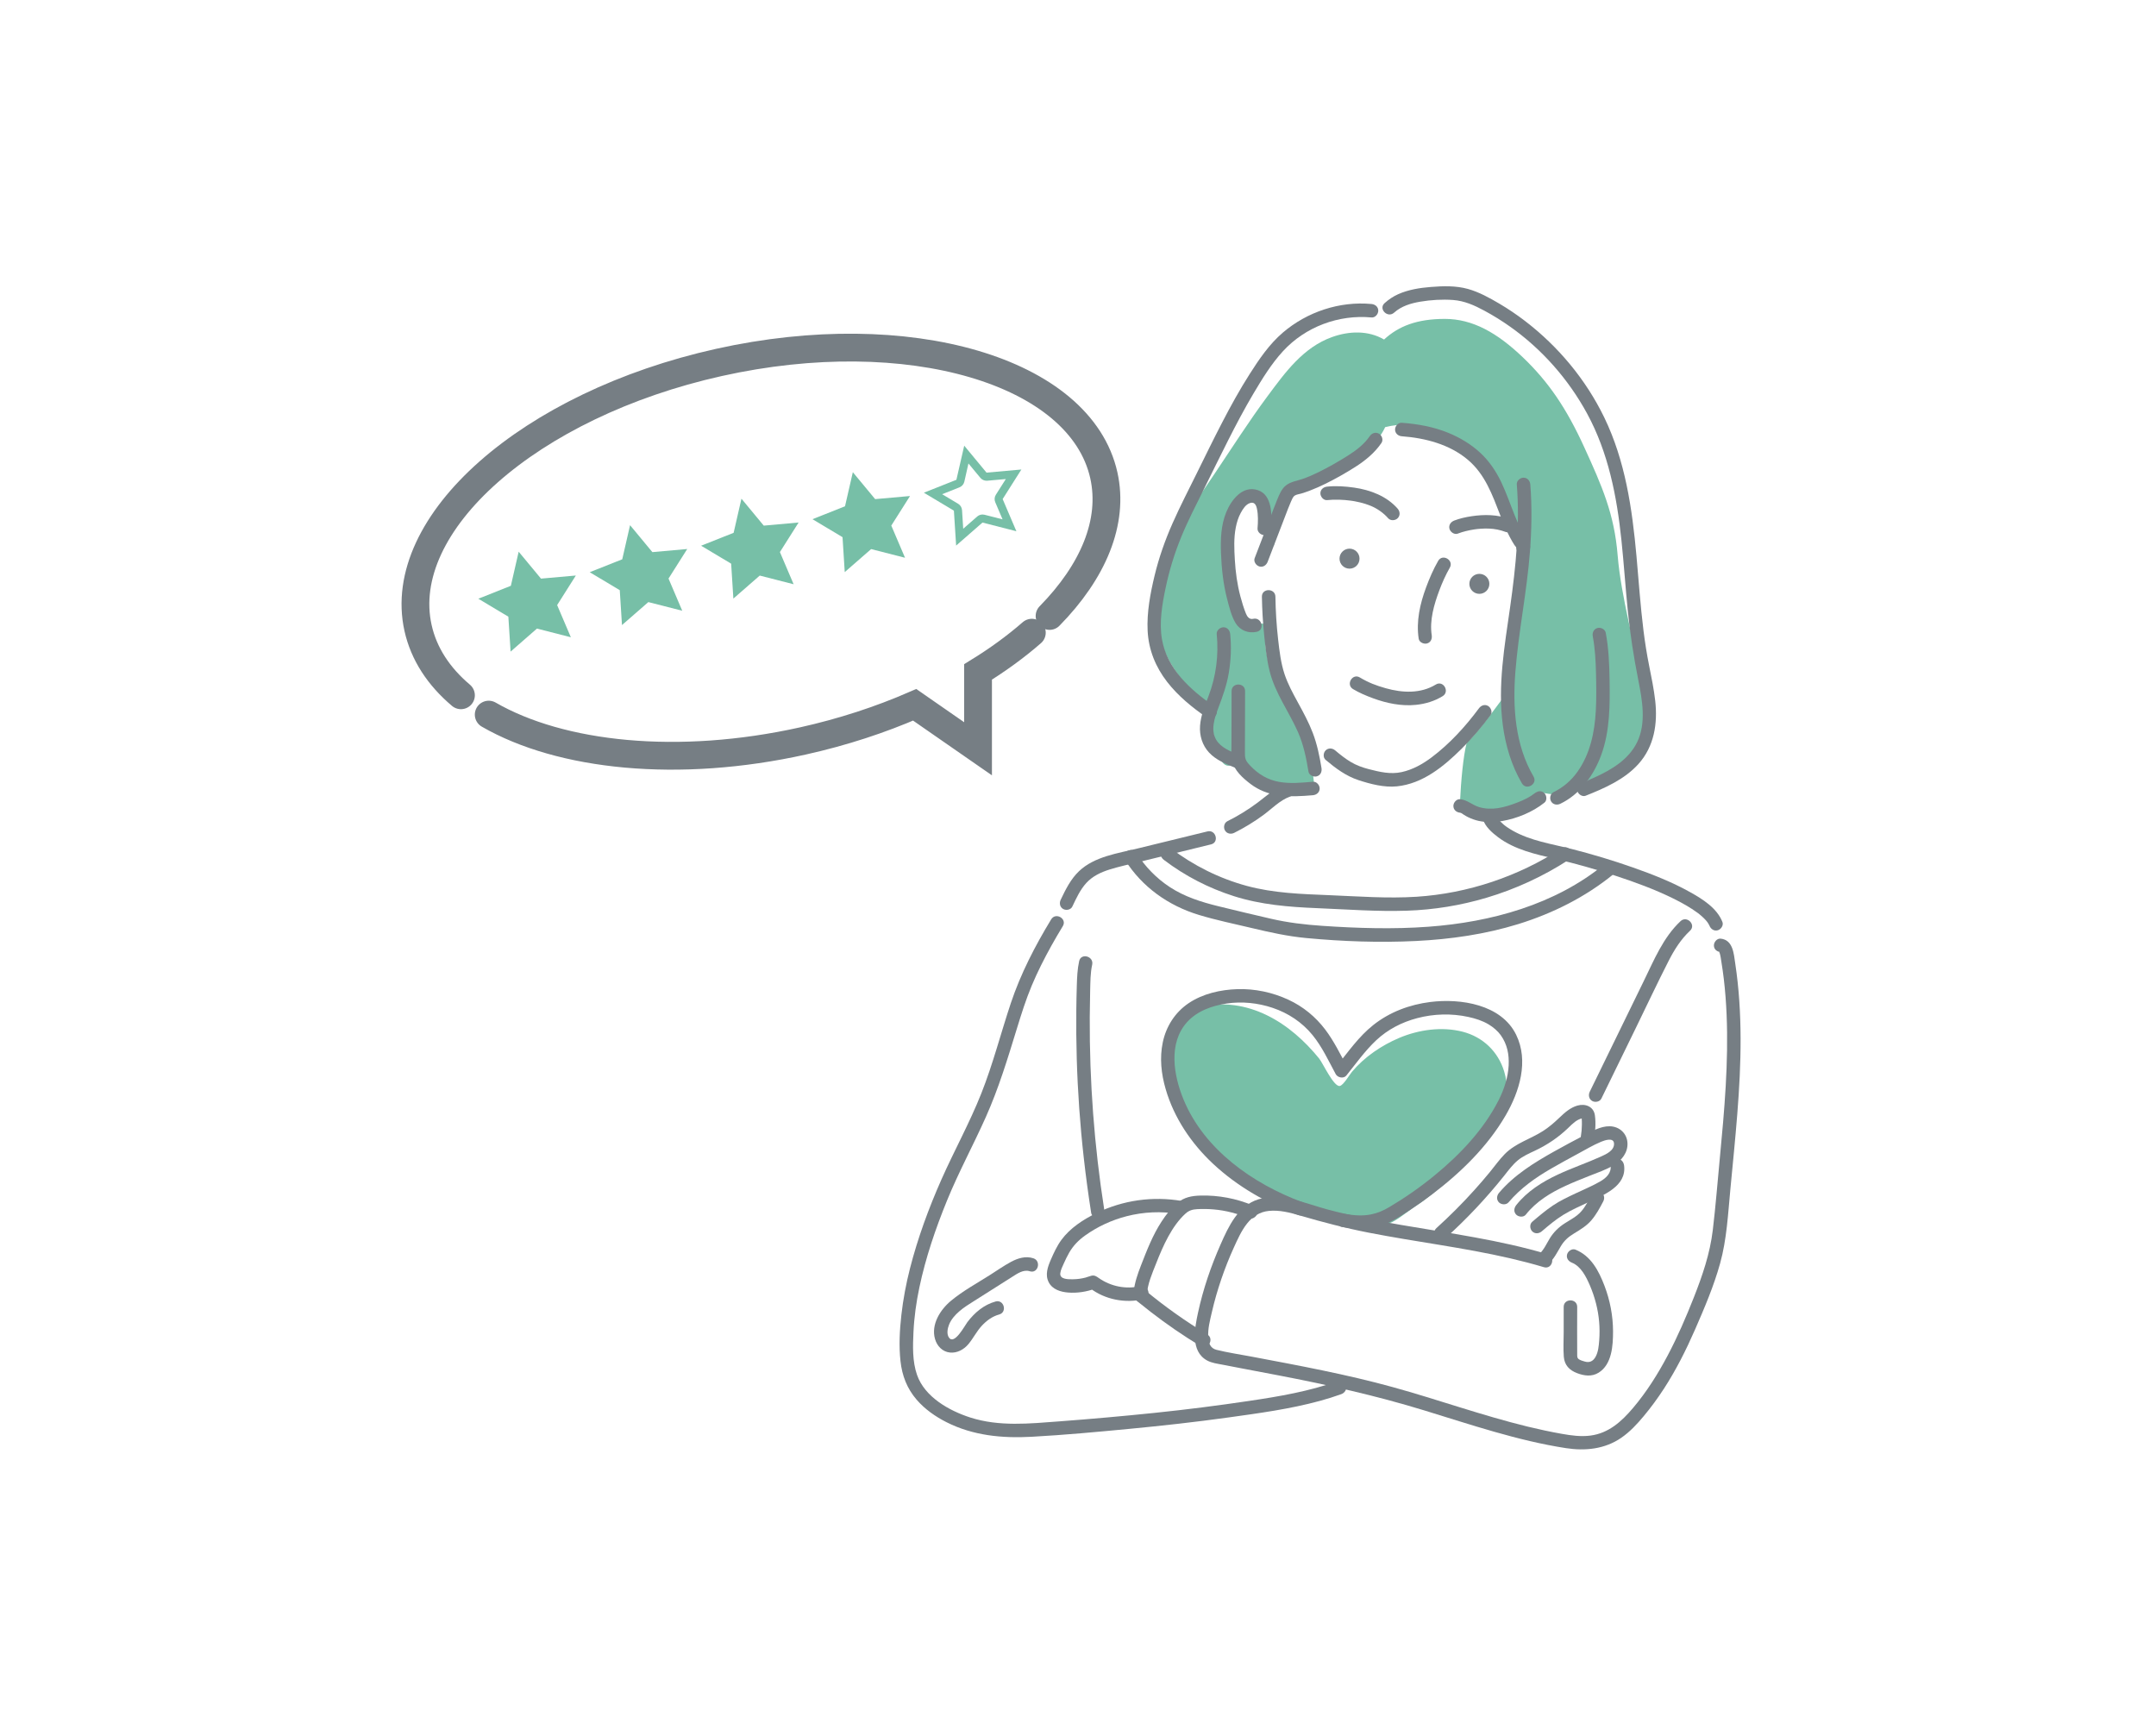 <svg width="318" height="256" viewBox="0 0 318 256" fill="none" xmlns="http://www.w3.org/2000/svg">
<path d="M172.63 152.991C174.256 150.264 173.155 148.527 176.327 148.503C177.209 148.495 178.112 148.253 178.994 148.185C180.024 148.106 181.053 148.133 182.075 148.269C185.426 148.714 188.491 150.343 191.05 152.51C192.334 153.595 193.503 154.819 194.564 156.123C195.101 156.783 196.739 160.357 197.617 160.174C198.158 160.062 199.044 158.52 199.402 158.095C201.246 155.901 203.747 154.199 206.378 153.086C209.256 151.87 212.682 151.385 215.739 152.176C218.724 152.951 220.962 155.09 221.861 158.043C222.155 159.005 222.266 160.027 222.326 161.024C222.453 163.115 221.698 162.841 220.919 164.785C220.255 166.446 218.291 168.589 217.154 169.968C214.964 172.631 212.07 175.732 209.188 177.624C206.306 179.512 205.229 181.126 201.791 180.907C199.279 180.748 196.846 180.069 194.552 179.019C186.034 175.132 176.919 172.218 173.568 161.215C173.107 159.697 172.141 158.341 171.943 156.767C171.74 155.193 172.062 153.492 173.099 152.287" fill="#77BFA7"/>
<path d="M204.307 63.001C201.676 68.594 194.739 68.924 189.969 72.048C188.654 76.158 188.26 78.925 187.862 80.574C187.978 80.101 187.346 78.865 187.207 78.372C187.012 77.677 186.825 76.981 186.622 76.289C186.38 75.466 186.141 74.19 185.474 73.574C182.814 71.126 181.57 77.513 181.375 78.917C180.918 82.176 181.304 85.555 182.54 88.608C182.91 89.518 183.367 90.424 184.09 91.092C184.81 91.76 185.843 92.161 186.797 91.919C186.014 96.077 187.739 100.27 189.631 104.055C191.523 107.839 193.678 111.695 193.821 115.924C189.532 117.021 184.631 114.879 182.524 110.983C182.413 111.858 182.031 112.978 181.153 112.943C180.501 112.915 180.099 112.223 179.869 111.615C179.372 110.311 179.038 108.944 178.883 107.557C178.78 106.618 178.748 105.653 178.374 104.79C177.897 103.693 176.923 102.91 176.053 102.091C173.393 99.583 171.41 96.299 170.746 92.706C169.987 88.616 170.957 84.362 172.666 80.57C174.375 76.778 176.796 73.364 179.121 69.913C181.709 66.07 184.194 62.154 186.956 58.434C189.56 54.928 192.211 51.243 196.468 49.716C198.969 48.818 201.791 48.703 204.144 50.078C206.283 48.106 208.994 47.037 213.108 47.037C217.218 47.037 220.835 49.092 224.619 52.709C228.4 56.327 231.031 60.191 233.662 65.946C236.294 71.702 238.103 75.812 238.595 81.898C239.088 87.984 241.219 95.58 241.958 99.857C242.578 103.435 242.566 109.401 241.577 111.21C240.591 113.018 236.163 115.542 233.452 115.049C231.313 118.257 228.976 117.005 226.674 116.842C224.536 119.311 219.849 120.873 215.33 118.488C215.493 115.034 215.823 111.583 216.316 109.608C218.371 107.553 220.263 104.838 222.234 102.206C222.727 95.302 223.057 85.432 224.373 80.992C222.481 78.774 221.312 76.719 220.489 71.46C219.666 66.197 218.319 67.95 215.362 65.811C212.4 63.669 208.91 61.848 204.307 63.001Z" fill="#77BFA7"/>
<path d="M72.083 105.402C82.736 111.54 100.047 113.376 118.447 109.282C124.342 107.97 129.879 106.149 134.911 103.955L144.257 110.442V99.106C147.194 97.301 149.854 95.357 152.191 93.318" stroke="#767E84" stroke-width="4.098" stroke-miterlimit="10" stroke-linecap="round"/>
<path d="M154.806 90.854C161.222 84.315 164.342 77.005 162.812 70.112C159.382 54.697 133.958 47.244 106.025 53.461C78.093 59.678 58.23 77.215 61.66 92.626C62.511 96.454 64.721 99.793 67.988 102.552" stroke="#767E84" stroke-width="4.098" stroke-miterlimit="10" stroke-linecap="round"/>
<path d="M76.503 81.373L79.794 85.344L84.934 84.887L82.175 89.248L84.198 93.994L79.198 92.714L75.31 96.109L74.98 90.957L70.552 88.31L75.35 86.402L76.503 81.373Z" fill="#77BFA7"/>
<path d="M92.931 77.462L96.223 81.437L101.363 80.976L98.604 85.336L100.627 90.082L95.627 88.806L91.739 92.197L91.413 87.05L86.981 84.398L91.779 82.494L92.931 77.462Z" fill="#77BFA7"/>
<path d="M109.36 73.554L112.651 77.529L117.791 77.068L115.033 81.429L117.056 86.175L112.059 84.895L108.168 88.29L107.842 83.138L103.41 80.491L108.207 78.587L109.36 73.554Z" fill="#77BFA7"/>
<path d="M125.789 69.647L129.08 73.618L134.224 73.161L131.461 77.522L133.488 82.268L128.488 80.988L124.596 84.382L124.27 79.231L119.838 76.579L124.636 74.675L125.789 69.647Z" fill="#77BFA7"/>
<path d="M142.842 68.359L144.595 70.474C144.821 70.748 145.159 70.907 145.513 70.907C145.549 70.907 145.584 70.907 145.62 70.903L148.355 70.657L146.884 72.974C146.674 73.304 146.642 73.717 146.797 74.079L147.874 76.603L145.215 75.924C145.115 75.9 145.016 75.888 144.921 75.888C144.634 75.888 144.356 75.991 144.137 76.182L142.07 77.987L141.896 75.248C141.872 74.854 141.653 74.501 141.319 74.302L138.962 72.895L141.514 71.881C141.88 71.738 142.15 71.42 142.237 71.038L142.842 68.359ZM142.218 65.736L141.065 70.768L136.267 72.672L140.695 75.319L141.025 80.471L144.913 77.076L149.913 78.356L147.886 73.61L150.649 69.249L145.509 69.711L142.218 65.736Z" fill="#77BFA7"/>
<path d="M206.764 64.348C210.214 64.607 213.791 65.533 216.486 67.803C219.042 69.953 220.112 72.986 221.284 76.007C221.622 76.877 221.976 77.748 222.377 78.591C222.584 79.02 222.803 79.441 223.041 79.851C223.149 80.034 223.256 80.213 223.371 80.391C223.451 80.511 223.721 80.805 223.749 80.908C223.749 80.733 223.749 80.554 223.749 80.379C223.741 80.407 223.733 80.439 223.725 80.467C224.043 80.225 224.365 79.982 224.683 79.736C224.663 79.736 224.647 79.732 224.627 79.732C224.095 79.672 223.633 80.228 223.633 80.725C223.633 81.31 224.091 81.659 224.627 81.719C224.647 81.719 224.663 81.723 224.683 81.723C225.116 81.771 225.53 81.381 225.641 80.992C225.8 80.447 225.557 80.077 225.263 79.648C224.997 79.255 224.75 78.849 224.524 78.432C224.122 77.692 223.777 76.925 223.463 76.146C222.783 74.465 222.203 72.74 221.419 71.098C220.648 69.484 219.635 67.986 218.315 66.769C216.944 65.505 215.342 64.551 213.62 63.843C211.438 62.949 209.101 62.532 206.76 62.357C206.223 62.317 205.766 62.842 205.766 63.351C205.77 63.927 206.223 64.309 206.764 64.348Z" fill="#767E84"/>
<path d="M223.721 71.452C224.198 77.49 223.586 83.544 222.739 89.518C221.92 95.282 220.879 101.117 221.658 106.948C222.059 109.965 222.93 112.907 224.476 115.542C225.12 116.647 226.841 115.646 226.193 114.541C223.471 109.89 223.101 104.369 223.51 99.11C223.971 93.183 225.2 87.344 225.657 81.413C225.911 78.098 225.975 74.767 225.712 71.452C225.669 70.915 225.287 70.458 224.719 70.458C224.21 70.458 223.677 70.915 223.721 71.452Z" fill="#767E84"/>
<path d="M187.465 77.927C187.608 76.082 187.703 72.99 185.501 72.286C183.255 71.567 181.602 73.745 180.863 75.554C180.087 77.446 180.012 79.561 180.091 81.58C180.179 83.882 180.425 86.175 181.01 88.405C181.312 89.554 181.622 90.874 182.242 91.899C182.898 92.988 184.146 93.469 185.37 93.187C186.618 92.901 186.09 90.985 184.841 91.271C184.277 91.402 183.963 90.981 183.772 90.504C183.438 89.681 183.18 88.818 182.953 87.964C182.48 86.187 182.238 84.386 182.131 82.558C182.039 80.98 181.964 79.35 182.274 77.792C182.421 77.052 182.639 76.329 182.997 75.665C183.303 75.105 183.725 74.405 184.368 74.198C185.012 73.992 185.263 74.449 185.386 75.009C185.593 75.951 185.557 76.977 185.481 77.931C185.438 78.468 185.966 78.925 186.475 78.925C187.044 78.921 187.425 78.463 187.465 77.927Z" fill="#767E84"/>
<path d="M202.037 64.325C201.207 65.541 200.014 66.439 198.782 67.218C197.391 68.097 195.944 68.92 194.469 69.647C193.714 70.017 192.946 70.355 192.151 70.633C191.321 70.923 190.347 71.042 189.651 71.611C188.995 72.143 188.689 72.966 188.371 73.725C188.014 74.584 187.692 75.454 187.362 76.321C186.594 78.324 185.823 80.328 185.056 82.327C184.865 82.828 185.271 83.416 185.752 83.552C186.312 83.707 186.781 83.361 186.976 82.856C187.64 81.131 188.3 79.406 188.964 77.68C189.301 76.798 189.639 75.912 189.981 75.029C190.12 74.675 190.259 74.326 190.414 73.98C190.55 73.69 190.689 73.28 190.971 73.097C191.229 72.926 191.623 72.887 191.917 72.799C192.346 72.672 192.768 72.525 193.189 72.366C193.996 72.06 194.783 71.706 195.558 71.325C197.029 70.593 198.472 69.778 199.859 68.896C201.366 67.938 202.745 66.817 203.758 65.334C204.061 64.889 203.842 64.233 203.401 63.975C202.908 63.681 202.343 63.879 202.037 64.325Z" fill="#767E84"/>
<path d="M186.125 88.004C186.157 89.888 186.265 91.768 186.455 93.64C186.638 95.441 186.829 97.277 187.274 99.034C188.089 102.258 190.112 104.961 191.44 107.966C192.259 109.818 192.672 111.826 192.994 113.813C193.082 114.342 193.738 114.64 194.218 114.509C194.783 114.354 194.998 113.817 194.914 113.285C194.628 111.516 194.262 109.751 193.618 108.073C193.026 106.527 192.239 105.08 191.444 103.629C190.701 102.27 189.949 100.898 189.46 99.42C188.916 97.778 188.713 96.029 188.518 94.32C188.28 92.221 188.149 90.114 188.117 88.004C188.093 86.728 186.106 86.724 186.125 88.004Z" fill="#767E84"/>
<path d="M195.526 112.08C197.005 113.324 198.531 114.465 200.388 115.073C202.153 115.65 204.168 116.174 206.032 115.984C209.872 115.59 212.957 113.034 215.604 110.415C217.146 108.884 218.553 107.231 219.845 105.486C220.163 105.052 219.917 104.377 219.488 104.126C218.983 103.832 218.446 104.051 218.128 104.484C216.16 107.143 213.827 109.695 211.18 111.691C209.848 112.692 208.377 113.523 206.736 113.881C205.078 114.243 203.492 113.857 201.882 113.444C200.936 113.197 200.05 112.879 199.211 112.374C198.396 111.885 197.657 111.293 196.933 110.681C196.524 110.335 195.932 110.279 195.526 110.681C195.172 111.031 195.113 111.734 195.526 112.08Z" fill="#767E84"/>
<path d="M199.565 101.638C200.491 102.194 201.513 102.624 202.522 102.993C204.514 103.729 206.712 104.186 208.843 103.963C210.242 103.82 211.581 103.419 212.786 102.679C213.875 102.011 212.877 100.294 211.784 100.962C209.534 102.341 206.839 102.202 204.398 101.515C202.944 101.105 201.851 100.688 200.567 99.921C199.469 99.261 198.468 100.978 199.565 101.638Z" fill="#767E84"/>
<path d="M212.122 82.729C211.406 83.973 210.83 85.317 210.333 86.66C209.443 89.061 208.858 91.653 209.252 94.213C209.335 94.745 209.999 95.035 210.476 94.908C211.045 94.753 211.251 94.216 211.172 93.684C210.83 91.486 211.526 89.121 212.297 87.069C212.714 85.956 213.215 84.82 213.839 83.73C214.475 82.621 212.758 81.616 212.122 82.729Z" fill="#767E84"/>
<path d="M195.749 73.765C196.91 73.642 198.114 73.698 199.267 73.849C199.108 73.829 199.438 73.876 199.473 73.88C199.601 73.9 199.724 73.92 199.847 73.944C200.101 73.992 200.36 74.047 200.61 74.107C201.135 74.234 201.656 74.393 202.153 74.6C203.099 74.989 204.033 75.621 204.744 76.436C205.098 76.842 205.79 76.798 206.151 76.436C206.553 76.035 206.505 75.439 206.151 75.029C204.538 73.177 202.113 72.263 199.736 71.921C198.424 71.734 197.065 71.635 195.745 71.774C195.212 71.829 194.751 72.191 194.751 72.767C194.755 73.264 195.212 73.821 195.749 73.765Z" fill="#767E84"/>
<path d="M215.02 78.706C215.779 78.408 216.598 78.225 217.401 78.094C217.961 78.002 218.86 77.935 219.595 77.963C220.457 77.995 221.264 78.153 222.099 78.468C222.6 78.658 223.188 78.257 223.323 77.772C223.478 77.215 223.133 76.738 222.628 76.548C220.851 75.88 218.927 75.864 217.071 76.138C216.2 76.269 215.31 76.464 214.487 76.782C213.986 76.977 213.64 77.45 213.791 78.006C213.931 78.487 214.519 78.901 215.02 78.706Z" fill="#767E84"/>
<path d="M199.048 83.874C199.863 83.874 200.523 83.213 200.523 82.399C200.523 81.584 199.863 80.924 199.048 80.924C198.234 80.924 197.573 81.584 197.573 82.399C197.573 83.213 198.234 83.874 199.048 83.874Z" fill="#767E84"/>
<path d="M218.2 87.59C219.014 87.59 219.674 86.93 219.674 86.115C219.674 85.301 219.014 84.641 218.2 84.641C217.385 84.641 216.725 85.301 216.725 86.115C216.725 86.93 217.385 87.59 218.2 87.59Z" fill="#767E84"/>
<path d="M202.296 44.839C197.589 44.398 192.799 45.992 189.214 49.056C187.226 50.758 185.728 52.96 184.333 55.15C182.862 57.456 181.538 59.853 180.282 62.277C179.006 64.734 177.794 67.222 176.569 69.703C175.341 72.187 174.065 74.656 172.944 77.188C171.843 79.676 170.937 82.24 170.301 84.883C169.665 87.523 169.136 90.321 169.271 93.044C169.411 95.838 170.44 98.374 172.145 100.573C173.767 102.659 175.83 104.341 177.997 105.831C178.438 106.134 179.098 105.915 179.356 105.474C179.642 104.981 179.443 104.42 178.998 104.114C175.536 101.737 172.11 98.593 171.378 94.256C170.957 91.764 171.418 89.121 171.931 86.676C172.463 84.14 173.223 81.656 174.204 79.255C175.202 76.81 176.426 74.461 177.595 72.096C178.776 69.707 179.944 67.314 181.149 64.937C182.325 62.607 183.546 60.298 184.877 58.052C186.165 55.882 187.521 53.663 189.234 51.799C192.537 48.202 197.446 46.369 202.296 46.823C202.832 46.874 203.289 46.33 203.289 45.829C203.289 45.256 202.832 44.891 202.296 44.839Z" fill="#767E84"/>
<path d="M179.459 93.517C179.769 96.629 179.368 99.726 178.263 102.651C177.722 104.086 177.114 105.486 177.003 107.032C176.899 108.487 177.329 109.922 178.33 110.999C179.352 112.096 180.787 112.68 182.146 113.225C182.643 113.424 183.24 113.006 183.371 112.529C183.526 111.961 183.176 111.508 182.675 111.305C181.487 110.828 180.06 110.268 179.38 109.107C178.533 107.668 179.149 105.863 179.69 104.436C180.346 102.711 180.954 101.018 181.252 99.189C181.558 97.309 181.638 95.409 181.447 93.513C181.395 92.98 181.029 92.519 180.453 92.519C179.956 92.523 179.408 92.98 179.459 93.517Z" fill="#767E84"/>
<path d="M181.654 101.924C181.65 103.637 181.646 105.346 181.642 107.06C181.638 107.914 181.638 108.773 181.634 109.628C181.63 110.462 181.57 111.329 181.729 112.156C182.011 113.634 183.327 114.779 184.468 115.646C185.66 116.552 187.067 117.093 188.546 117.303C190.247 117.542 191.945 117.438 193.65 117.291C194.187 117.244 194.644 116.866 194.644 116.298C194.644 115.797 194.187 115.256 193.65 115.304C192.008 115.443 190.295 115.618 188.661 115.324C186.964 115.018 185.605 114.195 184.42 112.955C184.166 112.684 183.891 112.394 183.752 112.044C183.609 111.687 183.621 111.289 183.621 110.907C183.617 109.922 183.625 108.94 183.629 107.954C183.633 105.947 183.641 103.939 183.645 101.932C183.645 100.644 181.657 100.644 181.654 101.924Z" fill="#767E84"/>
<path d="M205.623 46.115C206.692 45.153 208.087 44.732 209.479 44.497C211.053 44.231 212.726 44.132 214.32 44.247C215.99 44.37 217.476 45.034 218.931 45.821C220.215 46.513 221.455 47.284 222.648 48.122C227.386 51.45 231.325 55.913 234.088 60.997C237.22 66.757 238.476 73.197 239.152 79.66C239.514 83.122 239.744 86.596 240.09 90.063C240.432 93.509 240.968 96.904 241.64 100.298C242.225 103.264 242.853 106.674 241.445 109.516C240.193 112.048 237.681 113.539 235.197 114.668C234.589 114.946 233.972 115.201 233.348 115.447C232.852 115.646 232.502 116.111 232.653 116.671C232.784 117.144 233.372 117.566 233.877 117.367C236.683 116.25 239.621 114.966 241.676 112.672C243.993 110.085 244.514 106.714 244.137 103.355C243.942 101.638 243.592 99.948 243.254 98.259C242.904 96.51 242.622 94.749 242.403 92.976C241.95 89.339 241.704 85.678 241.374 82.029C240.738 75.009 239.724 67.974 236.616 61.566C233.913 55.993 229.862 51.123 224.953 47.359C223.737 46.425 222.461 45.562 221.141 44.783C219.682 43.925 218.148 43.074 216.51 42.617C214.733 42.124 212.857 42.18 211.037 42.327C209.391 42.458 207.757 42.716 206.235 43.388C205.496 43.718 204.828 44.167 204.224 44.708C203.266 45.566 204.673 46.97 205.623 46.115Z" fill="#767E84"/>
<path d="M234.926 93.851C235.264 95.651 235.36 97.484 235.403 99.312C235.447 101.149 235.475 102.993 235.376 104.826C235.201 108.014 234.537 111.218 232.653 113.857C231.742 115.129 230.546 116.158 229.135 116.838C228.65 117.073 228.523 117.76 228.777 118.198C229.067 118.691 229.652 118.786 230.137 118.555C233.066 117.144 235.062 114.374 236.163 111.385C237.474 107.827 237.466 103.919 237.403 100.179C237.367 97.881 237.264 95.588 236.838 93.326C236.739 92.797 236.103 92.499 235.614 92.63C235.07 92.781 234.827 93.322 234.926 93.851Z" fill="#767E84"/>
<path d="M215.362 119.871C215.54 119.887 215.755 120.082 215.902 120.169C216.113 120.3 216.323 120.428 216.546 120.535C217.043 120.773 217.564 120.964 218.1 121.08C219.245 121.326 220.398 121.298 221.547 121.103C223.745 120.726 226.042 119.788 227.791 118.392C228.213 118.059 228.141 117.335 227.791 116.985C227.378 116.572 226.806 116.651 226.384 116.985C225.669 117.558 224.806 117.975 223.955 118.309C222.966 118.698 221.936 119.052 220.879 119.207C219.973 119.342 219.03 119.303 218.152 119.04C217.158 118.742 216.423 117.979 215.362 117.88C214.825 117.832 214.368 118.373 214.368 118.873C214.368 119.454 214.825 119.823 215.362 119.871Z" fill="#767E84"/>
<path d="M189.707 115.598C188.073 116.19 186.853 117.367 185.485 118.388C184.086 119.434 182.596 120.348 181.033 121.127C180.552 121.366 180.417 122.045 180.676 122.487C180.962 122.976 181.554 123.083 182.035 122.844C183.55 122.085 185 121.203 186.368 120.193C187.6 119.283 188.773 118.043 190.236 117.51C190.74 117.327 191.078 116.834 190.931 116.286C190.796 115.805 190.212 115.411 189.707 115.598Z" fill="#767E84"/>
<path d="M178.096 122.63C174.658 123.468 171.219 124.311 167.781 125.15C164.855 125.865 161.449 126.327 159.167 128.481C157.931 129.65 157.168 131.2 156.448 132.71C156.217 133.195 156.313 133.784 156.806 134.07C157.239 134.324 157.935 134.201 158.165 133.712C158.742 132.5 159.318 131.228 160.232 130.23C161.147 129.232 162.355 128.66 163.631 128.258C165.102 127.797 166.62 127.475 168.119 127.11C169.756 126.708 171.394 126.307 173.036 125.909C174.9 125.452 176.764 124.999 178.625 124.542C179.865 124.244 179.34 122.324 178.096 122.63Z" fill="#767E84"/>
<path d="M155.045 135.6C152.668 139.512 150.549 143.606 149.094 147.955C147.616 152.387 146.463 156.926 144.738 161.275C143.021 165.607 140.755 169.69 138.867 173.947C136.986 178.188 135.369 182.589 134.22 187.084C133.643 189.342 133.21 191.636 132.948 193.953C132.697 196.195 132.57 198.509 132.817 200.754C133.051 202.905 133.779 204.797 135.198 206.447C136.402 207.846 137.972 208.947 139.614 209.774C143.537 211.753 147.814 212.155 152.151 211.92C156.965 211.658 161.775 211.209 166.572 210.752C171.438 210.29 176.291 209.75 181.133 209.078C185.672 208.446 190.255 207.834 194.68 206.625C195.745 206.335 196.794 206.005 197.832 205.632C198.337 205.449 198.674 204.956 198.527 204.407C198.392 203.919 197.812 203.529 197.303 203.712C193.098 205.222 188.677 205.97 184.273 206.625C179.626 207.321 174.968 207.909 170.297 208.394C165.618 208.879 160.932 209.293 156.241 209.647C151.853 209.976 147.365 210.449 143.1 209.074C139.996 208.072 136.398 206.061 135.257 202.79C134.562 200.794 134.633 198.556 134.733 196.473C134.836 194.259 135.146 192.061 135.603 189.895C136.529 185.498 137.996 181.201 139.693 177.048C141.407 172.854 143.573 168.871 145.417 164.737C147.298 160.523 148.625 156.139 149.977 151.739C150.637 149.596 151.304 147.458 152.171 145.387C153.022 143.355 154.019 141.388 155.089 139.464C155.625 138.498 156.186 137.548 156.758 136.606C157.43 135.505 155.709 134.507 155.045 135.6Z" fill="#767E84"/>
<path d="M218.716 120.825C219.062 121.93 220.056 122.801 220.942 123.472C223.407 125.329 226.492 126.001 229.433 126.684C232.371 127.368 235.28 128.191 238.15 129.129C241.088 130.087 244.005 131.152 246.78 132.516C248.052 133.144 249.296 133.835 250.441 134.678C250.679 134.853 250.353 134.61 250.493 134.714C250.552 134.757 250.608 134.805 250.663 134.853C250.783 134.952 250.902 135.052 251.017 135.155C251.212 135.33 251.403 135.513 251.578 135.708C251.657 135.799 251.737 135.89 251.812 135.986C251.9 136.093 251.709 135.839 251.784 135.95C251.824 136.006 251.864 136.061 251.9 136.117C251.959 136.208 252.015 136.3 252.067 136.395C252.087 136.431 252.102 136.471 252.122 136.506C252.25 136.717 252.063 136.34 252.13 136.518C252.325 137.019 252.798 137.365 253.355 137.214C253.832 137.083 254.245 136.495 254.05 135.99C253.247 133.943 251.144 132.627 249.308 131.601C246.621 130.095 243.715 128.958 240.813 127.936C237.852 126.895 234.839 125.993 231.794 125.217C228.849 124.466 225.764 124.029 223.093 122.507C222.819 122.348 222.548 122.181 222.286 122.002C222.171 121.922 222.055 121.839 221.944 121.755C222.123 121.89 221.833 121.664 221.785 121.624C221.471 121.362 221.197 121.072 220.93 120.765C220.764 120.575 221.042 120.944 220.919 120.75C220.879 120.69 220.835 120.634 220.795 120.571C220.74 120.483 220.692 120.396 220.64 120.308C220.581 120.209 220.453 119.963 220.652 120.36C220.644 120.34 220.636 120.32 220.628 120.296C220.255 119.076 218.335 119.597 218.716 120.825Z" fill="#767E84"/>
<path d="M253.78 140.43C253.752 140.426 253.605 140.366 253.581 140.374C253.502 140.402 253.633 140.243 253.581 140.406C253.573 140.426 253.657 140.601 253.665 140.637C253.784 141.038 253.832 141.475 253.899 141.889C254.034 142.719 254.154 143.55 254.253 144.385C254.46 146.134 254.591 147.891 254.666 149.648C254.817 153.178 254.734 156.715 254.531 160.241C254.328 163.779 254.003 167.309 253.665 170.835C253.327 174.372 253.049 177.922 252.627 181.448C252.21 184.906 251.109 188.126 249.837 191.354C248.688 194.263 247.448 197.141 245.985 199.908C244.534 202.654 242.869 205.306 240.857 207.679C239.172 209.67 237.26 211.399 234.573 211.745C233.166 211.928 231.762 211.733 230.375 211.487C228.678 211.189 226.992 210.823 225.315 210.418C221.96 209.599 218.653 208.605 215.354 207.583C212.054 206.562 208.759 205.513 205.428 204.594C202.002 203.648 198.539 202.853 195.057 202.13C191.579 201.406 188.085 200.754 184.595 200.095C182.878 199.769 181.121 199.514 179.424 199.093C178.541 198.874 178.263 198.143 178.211 197.264C178.136 195.973 178.446 194.836 178.748 193.528C179.125 191.886 179.591 190.268 180.135 188.674C180.672 187.104 181.28 185.558 181.968 184.048C182.528 182.815 183.096 181.527 183.943 180.458C184.762 179.421 185.803 178.745 187.135 178.606C188.713 178.443 190.283 178.856 191.782 179.297C195.121 180.279 198.464 181.146 201.882 181.814C208.827 183.173 215.87 184.004 222.771 185.602C224.432 185.987 226.086 186.417 227.724 186.906C228.952 187.271 229.477 185.355 228.252 184.99C221.177 182.879 213.843 181.909 206.585 180.661C202.948 180.033 199.318 179.333 195.753 178.379C192.541 177.521 188.964 175.859 185.605 176.896C182.615 177.819 181.196 180.903 180.032 183.543C178.601 186.786 177.448 190.153 176.701 193.623C176.216 195.873 175.54 199.304 178.044 200.667C178.756 201.053 179.579 201.14 180.362 201.295C181.248 201.47 182.138 201.637 183.025 201.808C184.865 202.158 186.706 202.503 188.546 202.857C195.809 204.248 202.983 205.858 210.059 208.025C216.948 210.131 223.824 212.489 230.963 213.594C233.813 214.035 236.703 213.745 239.132 212.067C240.404 211.189 241.445 210.068 242.431 208.887C243.509 207.599 244.502 206.24 245.417 204.833C247.209 202.07 248.692 199.117 250.012 196.1C251.395 192.936 252.778 189.692 253.704 186.361C254.694 182.803 254.873 179.059 255.223 175.398C255.577 171.697 255.95 167.996 256.244 164.292C256.829 156.91 257.051 149.465 255.942 142.123C255.724 140.68 255.624 138.633 253.788 138.446C253.251 138.391 252.794 138.943 252.794 139.44C252.786 140.02 253.247 140.378 253.78 140.43Z" fill="#767E84"/>
<path d="M247.873 135.867C245.301 138.283 243.962 141.606 242.439 144.719C240.754 148.177 239.064 151.631 237.379 155.09C236.413 157.069 235.447 159.049 234.481 161.028C234.247 161.509 234.35 162.102 234.839 162.388C235.276 162.642 235.964 162.515 236.198 162.03C237.872 158.604 239.541 155.177 241.215 151.751C242.849 148.4 244.435 145.021 246.128 141.702C246.971 140.056 247.921 138.546 249.276 137.274C250.21 136.395 248.803 134.992 247.873 135.867Z" fill="#767E84"/>
<path d="M159.171 141.761C158.909 142.942 158.861 144.15 158.825 145.355C158.789 146.559 158.762 147.764 158.75 148.968C158.726 151.377 158.746 153.786 158.817 156.195C158.96 161.044 159.302 165.886 159.843 170.703C160.149 173.446 160.518 176.177 160.944 178.904C161.027 179.436 161.691 179.727 162.168 179.599C162.733 179.444 162.947 178.908 162.864 178.375C161.397 169.01 160.689 159.522 160.733 150.041C160.741 148.738 160.761 147.438 160.793 146.134C160.829 144.854 160.813 143.546 161.091 142.29C161.361 141.042 159.445 140.509 159.171 141.761Z" fill="#767E84"/>
<path d="M184.75 177.779C182.345 176.773 179.718 176.276 177.106 176.34C175.79 176.372 174.665 176.578 173.632 177.441C172.722 178.2 171.97 179.19 171.326 180.176C170.019 182.171 169.152 184.429 168.29 186.643C167.797 187.907 167.359 189.171 167.212 190.527C167.165 190.956 167.149 191.35 167.467 191.687C167.669 191.906 167.944 192.081 168.174 192.272C168.695 192.697 169.224 193.114 169.752 193.524C172.094 195.333 174.53 197.01 177.062 198.536C178.16 199.2 179.161 197.483 178.064 196.819C174.84 194.871 171.764 192.693 168.87 190.28C168.965 190.515 169.065 190.749 169.16 190.984C169.252 189.378 169.927 187.86 170.512 186.381C171.048 185.017 171.613 183.666 172.32 182.378C173 181.142 173.807 179.953 174.856 178.999C175.361 178.542 175.886 178.383 176.562 178.347C177.372 178.3 178.183 178.316 178.99 178.383C180.787 178.53 182.552 179.003 184.213 179.695C184.71 179.902 185.307 179.472 185.438 178.999C185.601 178.431 185.247 177.99 184.75 177.779Z" fill="#767E84"/>
<path d="M174.336 177.143C170.047 176.396 165.63 177.016 161.719 178.924C159.779 179.87 157.831 181.13 156.543 182.891C155.896 183.781 155.43 184.791 154.993 185.797C154.536 186.854 154.111 188.026 154.683 189.132C155.236 190.201 156.444 190.559 157.561 190.646C158.889 190.749 160.256 190.535 161.504 190.078C161.25 190.046 160.995 190.01 160.737 189.978C162.979 191.695 165.956 192.264 168.691 191.62C169.935 191.33 169.411 189.41 168.162 189.704C166.056 190.197 163.822 189.74 162.057 188.499C161.711 188.253 161.429 188.058 160.972 188.166C160.685 188.233 160.407 188.36 160.121 188.436C159.513 188.595 158.901 188.678 158.269 188.686C157.641 188.694 156.273 188.738 156.388 187.796C156.448 187.319 156.683 186.85 156.877 186.417C157.132 185.848 157.398 185.284 157.708 184.747C158.296 183.729 159.083 182.923 160.037 182.239C161.894 180.911 163.973 179.953 166.183 179.385C168.663 178.749 171.283 178.622 173.807 179.059C174.336 179.15 174.876 178.916 175.031 178.363C175.162 177.886 174.868 177.238 174.336 177.143Z" fill="#767E84"/>
<path d="M152.413 185.59C151.273 185.22 150.124 185.578 149.106 186.126C148.053 186.695 147.063 187.394 146.053 188.034C144.122 189.259 142.043 190.388 140.278 191.85C138.688 193.166 137.296 195.352 137.909 197.495C138.207 198.536 139.002 199.379 140.111 199.494C141.168 199.606 142.182 199.041 142.846 198.242C143.557 197.384 144.042 196.378 144.801 195.555C145.517 194.784 146.352 194.164 147.373 193.882C148.605 193.544 148.081 191.624 146.844 191.966C145.115 192.443 143.752 193.607 142.683 195.011C142.333 195.468 140.763 198.457 139.964 197.284C139.598 196.748 139.757 195.953 139.976 195.392C140.282 194.609 140.858 193.965 141.486 193.421C142.154 192.836 142.917 192.371 143.664 191.898C144.547 191.338 145.429 190.781 146.312 190.221C147.306 189.593 148.295 188.961 149.289 188.333C150.044 187.856 150.955 187.204 151.885 187.506C153.105 187.903 153.626 185.983 152.413 185.59Z" fill="#767E84"/>
<path d="M213.263 182.561C216.375 179.743 219.257 176.678 221.873 173.395C222.493 172.615 223.093 171.793 223.864 171.153C224.603 170.536 225.51 170.139 226.372 169.734C228.217 168.863 229.854 167.766 231.321 166.347C231.929 165.759 232.549 165.115 233.404 164.94C233.69 164.88 233.484 164.983 233.42 164.912C233.197 164.669 233.281 164.789 233.297 164.979C233.321 165.286 233.325 165.592 233.321 165.894C233.313 166.478 233.265 167.058 233.166 167.635C233.074 168.163 233.305 168.704 233.861 168.859C234.338 168.99 234.99 168.696 235.085 168.163C235.292 166.967 235.407 165.723 235.241 164.514C235.062 163.203 233.829 162.734 232.653 163.071C231.615 163.37 230.796 164.097 230.033 164.828C229.266 165.564 228.479 166.247 227.581 166.824C225.72 168.016 223.53 168.609 221.948 170.218C221.137 171.045 220.461 172.007 219.726 172.902C218.991 173.796 218.239 174.67 217.464 175.529C215.695 177.497 213.819 179.369 211.86 181.146C210.91 182.016 212.317 183.419 213.263 182.561Z" fill="#767E84"/>
<path d="M222.501 177.342C224.281 175.251 226.444 173.713 228.813 172.349C230.085 171.618 231.369 170.906 232.661 170.215C233.806 169.598 234.954 168.907 236.155 168.406C236.683 168.183 238.019 167.718 238.063 168.672C238.11 169.69 236.926 170.23 236.151 170.58C234.06 171.526 231.878 172.262 229.795 173.235C227.473 174.317 225.243 175.72 223.637 177.751C223.304 178.172 223.228 178.745 223.637 179.158C223.983 179.504 224.707 179.584 225.045 179.158C226.591 177.203 228.702 175.923 230.94 174.893C232.068 174.372 233.221 173.919 234.374 173.458C235.59 172.973 236.89 172.54 238.015 171.864C239.192 171.161 240.138 169.984 240.042 168.545C239.951 167.138 238.83 166.148 237.439 166.12C236.035 166.092 234.732 166.895 233.527 167.519C232.104 168.259 230.693 169.022 229.294 169.801C226.273 171.49 223.359 173.283 221.093 175.946C220.748 176.356 220.692 176.952 221.093 177.354C221.451 177.699 222.151 177.751 222.501 177.342Z" fill="#767E84"/>
<path d="M237.558 171.924C237.693 173.017 236.898 173.756 236.02 174.261C234.879 174.921 233.639 175.43 232.45 175.994C231.281 176.547 230.109 177.087 229.04 177.811C227.966 178.534 226.976 179.373 225.995 180.212C225.585 180.561 225.637 181.261 225.995 181.619C226.4 182.024 226.988 181.969 227.402 181.619C228.415 180.756 229.429 179.894 230.566 179.194C231.762 178.455 233.07 177.898 234.334 177.298C236.516 176.264 239.927 174.957 239.549 171.928C239.482 171.395 239.14 170.934 238.556 170.934C238.063 170.93 237.49 171.387 237.558 171.924Z" fill="#767E84"/>
<path d="M234.76 176.177C234.306 177.055 233.857 177.978 233.189 178.717C232.518 179.46 231.639 179.894 230.804 180.43C229.898 181.011 229.175 181.71 228.606 182.624C228.113 183.423 227.74 184.31 227.048 184.962C226.114 185.84 227.521 187.243 228.455 186.369C229.226 185.641 229.683 184.703 230.22 183.805C230.721 182.966 231.341 182.426 232.172 181.925C233.082 181.372 233.992 180.828 234.696 180.017C235.431 179.162 235.964 178.18 236.481 177.183C236.727 176.706 236.604 176.105 236.123 175.823C235.674 175.561 235.006 175.7 234.76 176.177Z" fill="#767E84"/>
<path d="M230.637 192.761C230.637 194.001 230.637 195.241 230.637 196.477C230.637 197.678 230.558 198.906 230.653 200.103C230.753 201.359 231.476 202.102 232.617 202.535C233.67 202.937 234.779 203.088 235.785 202.468C237.761 201.247 237.916 198.457 237.916 196.374C237.912 194.084 237.47 191.783 236.652 189.644C235.813 187.446 234.664 185.236 232.367 184.314C231.87 184.115 231.273 184.532 231.142 185.009C230.987 185.578 231.337 186.031 231.838 186.234C233.205 186.782 233.972 188.364 234.517 189.632C235.233 191.31 235.71 193.13 235.865 194.951C235.944 195.869 235.948 196.795 235.876 197.714C235.813 198.513 235.737 199.419 235.336 200.13C234.974 200.774 234.457 201.033 233.742 200.822C233.452 200.739 233.126 200.651 232.871 200.48C232.601 200.297 232.629 200.003 232.629 199.689C232.605 197.38 232.629 195.066 232.629 192.757C232.625 191.481 230.637 191.481 230.637 192.761Z" fill="#767E84"/>
<path d="M171.68 126.839C174.773 129.192 178.271 130.993 181.975 132.174C185.974 133.45 190.12 133.78 194.294 133.951C198.69 134.133 203.119 134.471 207.519 134.324C211.494 134.193 215.465 133.545 219.277 132.408C223.534 131.14 227.612 129.26 231.341 126.843C232.41 126.148 231.417 124.426 230.339 125.126C223.951 129.272 216.522 131.78 208.914 132.269C204.637 132.543 200.328 132.21 196.055 132.035C191.965 131.868 187.874 131.744 183.899 130.667C179.841 129.566 176.041 127.67 172.694 125.126C172.265 124.8 171.581 125.059 171.334 125.484C171.024 125.993 171.251 126.513 171.68 126.839Z" fill="#767E84"/>
<path d="M165.932 126.839C168.468 130.85 172.336 133.585 176.848 134.952C179.4 135.727 182.031 136.26 184.623 136.88C187.294 137.516 189.937 138.104 192.676 138.359C198.042 138.864 203.488 139.058 208.87 138.792C213.966 138.538 219.066 137.806 223.948 136.296C229.051 134.714 233.869 132.297 238.019 128.91C238.436 128.572 238.373 127.857 238.019 127.503C237.61 127.094 237.029 127.161 236.612 127.503C229.346 133.438 219.913 136.01 210.699 136.689C205.488 137.075 200.253 136.912 195.041 136.558C192.466 136.383 189.949 136.089 187.433 135.505C184.845 134.909 182.262 134.292 179.682 133.66C177.162 133.04 174.717 132.269 172.531 130.834C170.563 129.542 168.894 127.821 167.638 125.838C166.966 124.756 165.245 125.754 165.932 126.839Z" fill="#767E84"/>
<path d="M192.056 177.302C184.782 174.591 177.611 169.563 174.562 162.165C173.111 158.639 172.276 153.881 175.087 150.761C176.573 149.111 178.784 148.332 180.934 148.014C183.2 147.68 185.545 147.927 187.707 148.654C190.009 149.425 192.052 150.781 193.59 152.665C195.006 154.398 195.96 156.481 197.017 158.437C197.299 158.953 198.178 159.132 198.579 158.639C199.998 156.874 201.318 155.006 202.971 153.448C204.685 151.838 206.772 150.765 209.041 150.169C211.49 149.525 214.097 149.453 216.574 149.994C217.623 150.224 218.641 150.542 219.567 151.095C220.255 151.504 220.934 152.096 221.352 152.681C222.306 154.02 222.604 155.511 222.52 157.149C222.433 158.87 221.857 160.667 221.046 162.265C218.816 166.653 215.33 170.31 211.553 173.402C209.467 175.112 207.237 176.666 204.915 178.041C204.045 178.558 203.198 178.928 202.192 179.126C200.956 179.373 199.656 179.27 198.424 179.047C197.895 178.952 197.355 179.19 197.2 179.743C197.069 180.224 197.363 180.871 197.895 180.967C200.364 181.408 202.781 181.341 205.062 180.224C206.096 179.719 207.074 179.063 208.032 178.431C209.113 177.719 210.17 176.972 211.2 176.189C215.441 172.965 219.388 169.145 222.083 164.506C224.122 160.996 225.518 156.493 223.622 152.617C221.431 148.137 215.421 147.235 210.981 147.788C207.92 148.169 204.979 149.262 202.55 151.19C200.419 152.88 198.861 155.133 197.172 157.232C197.693 157.3 198.213 157.367 198.734 157.435C197.709 155.535 196.766 153.571 195.455 151.842C194.02 149.954 192.191 148.455 190.037 147.458C187.688 146.368 185.1 145.816 182.512 145.895C180.032 145.971 177.4 146.563 175.321 147.966C173.322 149.314 171.998 151.381 171.505 153.738C171.02 156.048 171.275 158.389 171.931 160.639C173.163 164.876 175.695 168.632 178.899 171.634C182.516 175.02 186.901 177.501 191.527 179.226C192.032 179.413 192.617 179.015 192.752 178.53C192.903 177.97 192.561 177.493 192.056 177.302Z" fill="#767E84"/>
</svg>
